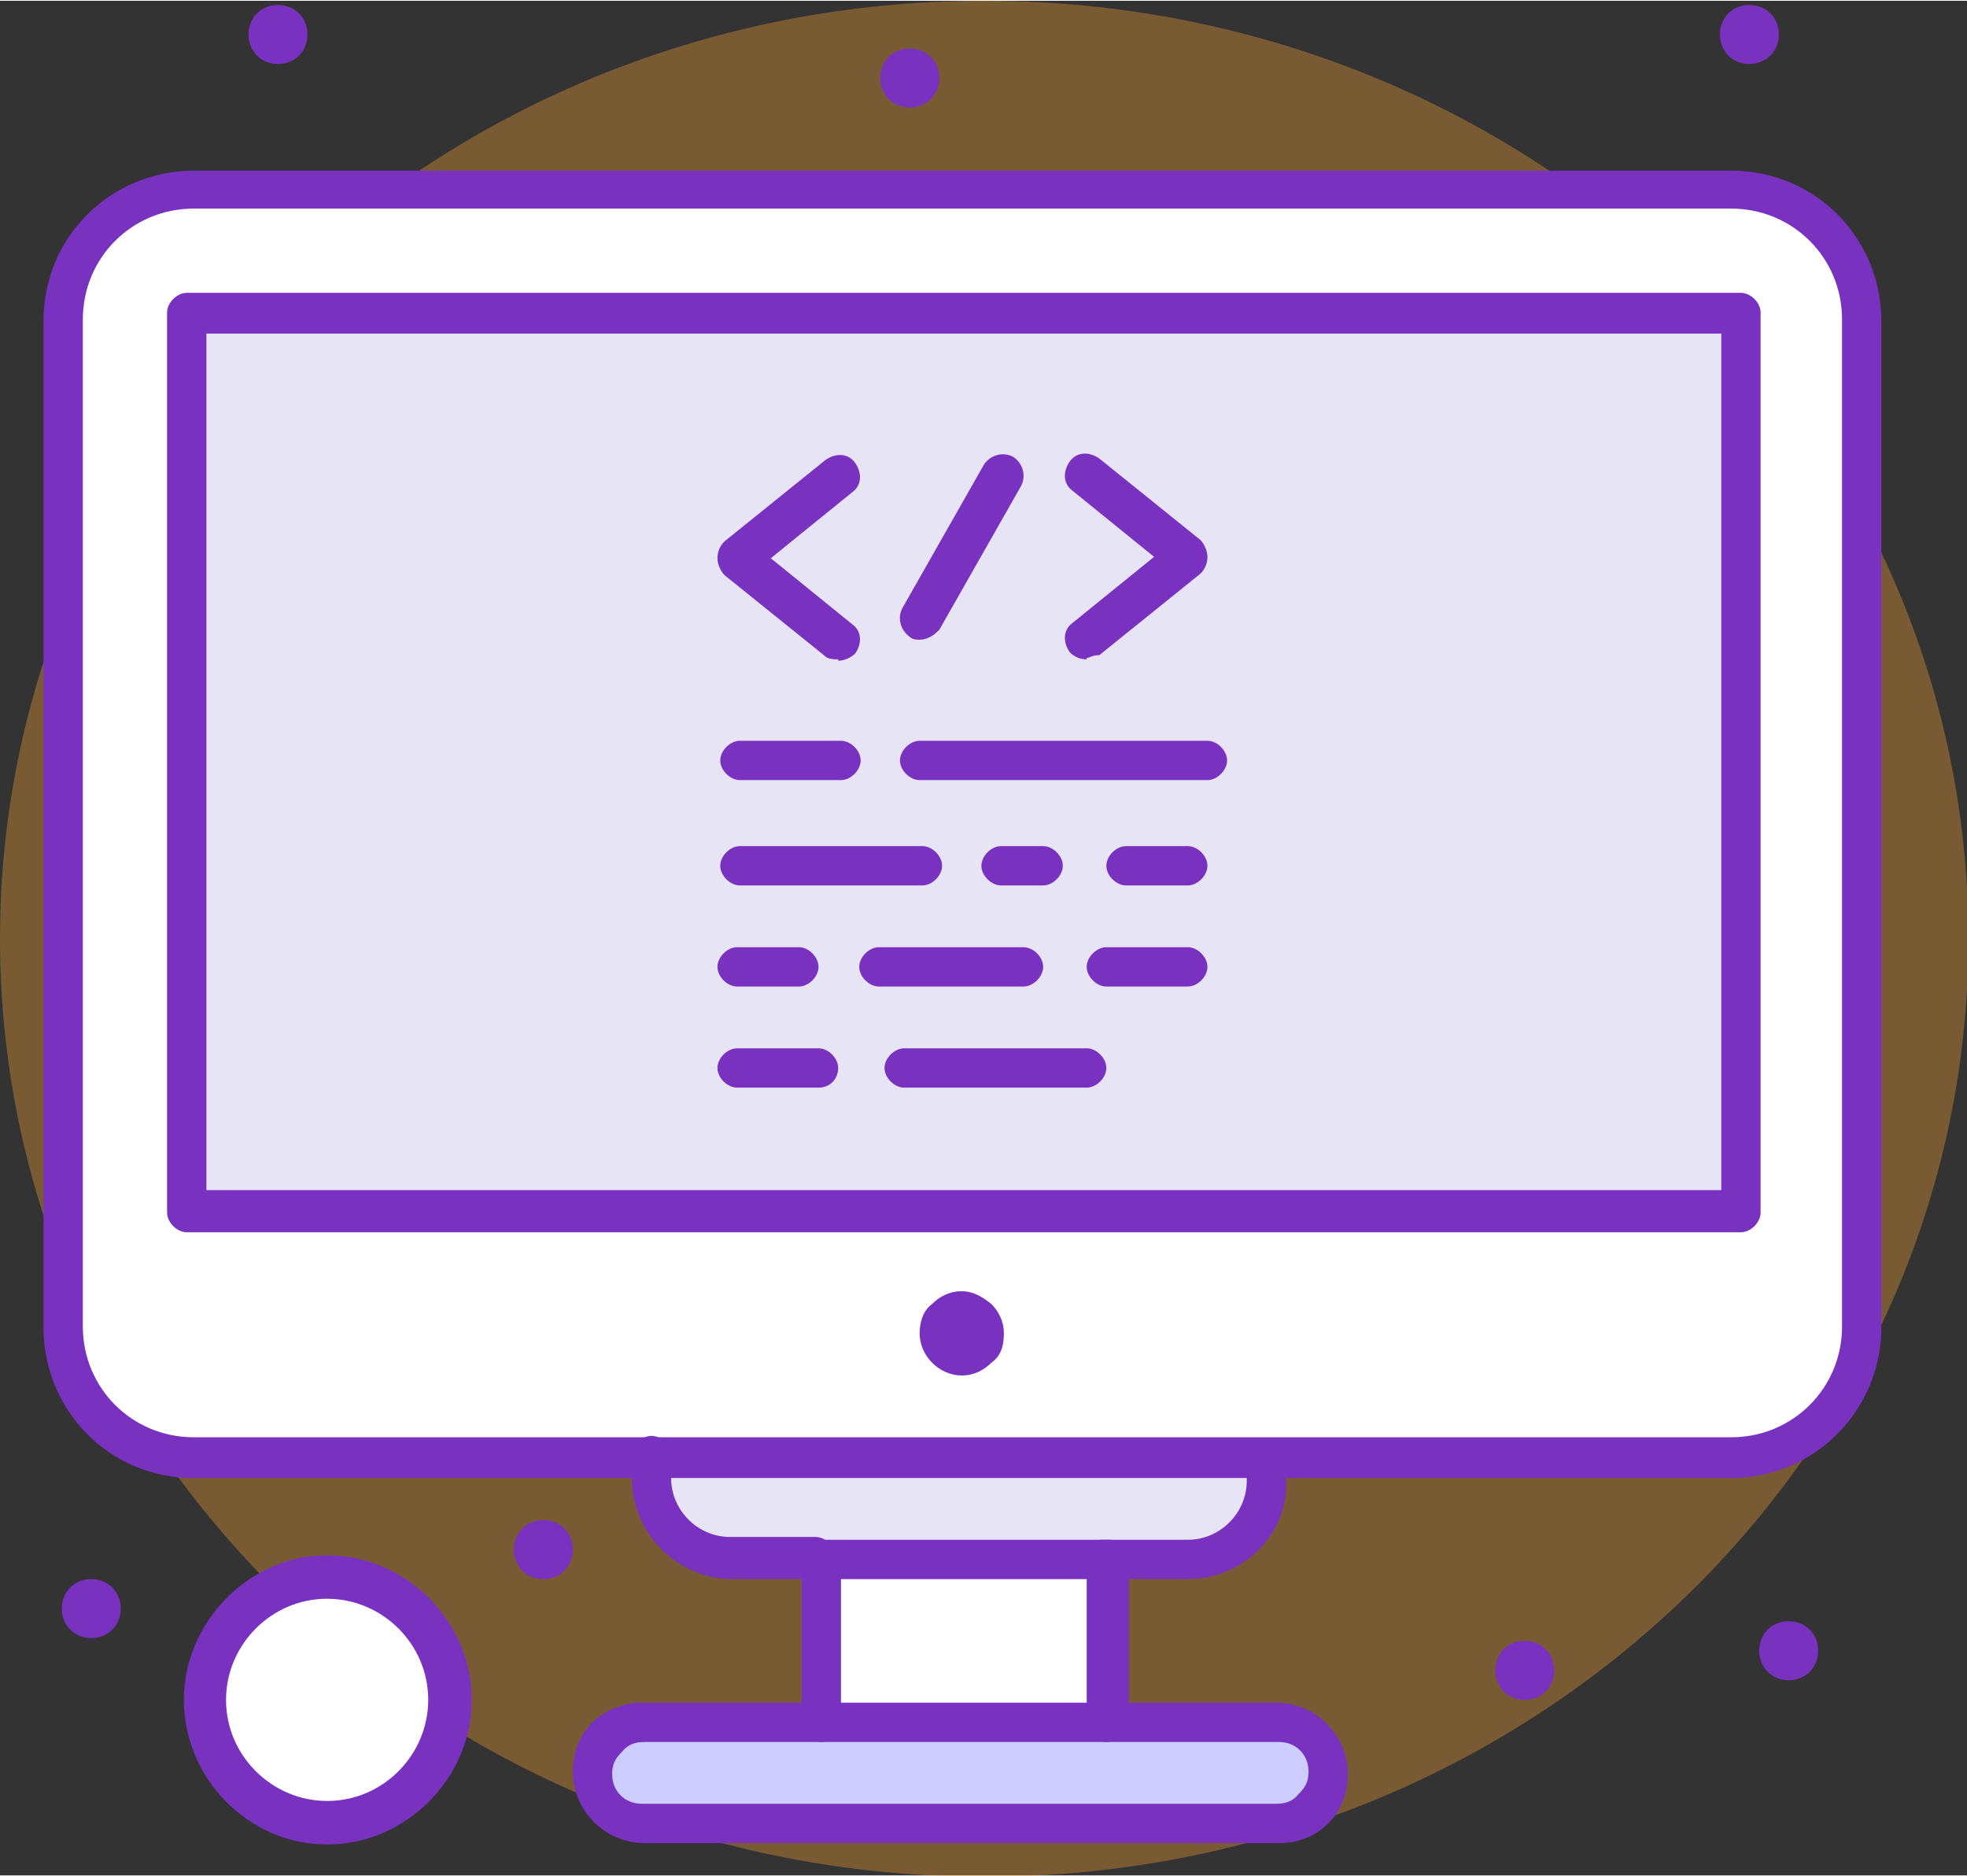 <?xml version="1.0" encoding="UTF-8"?>
<!DOCTYPE svg PUBLIC "-//W3C//DTD SVG 1.1//EN" "http://www.w3.org/Graphics/SVG/1.1/DTD/svg11.dtd">
<!-- Creator: CorelDRAW 2021 (64-Bit) -->
<svg xmlns="http://www.w3.org/2000/svg" xml:space="preserve" width="0.842in" height="0.803in" version="1.1" style="shape-rendering:geometricPrecision; text-rendering:geometricPrecision; image-rendering:optimizeQuality; fill-rule:evenodd; clip-rule:evenodd"
viewBox="0 0 14.01 13.35"
 xmlns:xlink="http://www.w3.org/1999/xlink"
 xmlns:xodm="http://www.corel.com/coreldraw/odm/2003">
 <rect x="0" y="0" width="14.01" height="13.35" fill="#333333" stroke="none"/>
 <defs>
  <style type="text/css">
   <![CDATA[
    .fil2 {fill:#7932C0;fill-rule:nonzero}
    .fil4 {fill:#CCCCFF;fill-rule:nonzero}
    .fil3 {fill:#E6E4F5;fill-rule:nonzero}
    .fil1 {fill:white;fill-rule:nonzero}
    .fil0 {fill:#FEA92F;fill-opacity:0.341}
   ]]>
  </style>
 </defs>
 <g id="Layer_x0020_1">
  <path class="fil0" d="M7.01 0c-3.87,0 -7.01,2.99 -7.01,6.68 0,3.69 3.14,6.68 7.01,6.68 3.87,0 7.01,-2.99 7.01,-6.68 0,-3.69 -3.14,-6.68 -7.01,-6.68z"/>
  <g id="_1465011112800">
   <path class="fil1" d="M13.26 2.27l0 7.17c0,0.51 -0.42,0.93 -0.93,0.93 -1.12,0 -10.62,0 -10.95,0 -0.51,0 -0.93,-0.42 -0.93,-0.93l0 -7.17c0,-0.51 0.42,-0.93 0.93,-0.93 0.47,0 10.48,0 10.95,0 0.51,0 0.93,0.42 0.93,0.93z"/>
   <path class="fil2" d="M12.74 11.54c0.12,0 0.21,0.09 0.21,0.21 0,0.12 -0.09,0.21 -0.21,0.21 -0.12,0 -0.21,-0.09 -0.21,-0.21 0,-0.12 0.09,-0.21 0.21,-0.21z"/>
   <path class="fil2" d="M12.46 0.03c0.12,0 0.21,0.09 0.21,0.21 0,0.12 -0.09,0.21 -0.21,0.21 -0.12,0 -0.21,-0.09 -0.21,-0.21 0,-0.12 0.09,-0.21 0.21,-0.21z"/>
   <path class="fil3" d="M12.39 8.63l-11.07 0 0 -6.41c0.63,0 10.46,0 11.07,0 0,0.35 0,6.03 0,6.41z"/>
   <path class="fil2" d="M10.86 11.68c0.12,0 0.21,0.09 0.21,0.21 0,0.12 -0.09,0.21 -0.21,0.21 -0.12,0 -0.21,-0.09 -0.21,-0.21 0,-0.12 0.09,-0.21 0.21,-0.21z"/>
   <path class="fil4" d="M9.11 12.26c0.21,0 0.37,0.16 0.37,0.37 0,0.21 -0.16,0.37 -0.37,0.37l-4.52 0c-0.21,0 -0.37,-0.16 -0.37,-0.37 0,-0.21 0.16,-0.37 0.37,-0.37 0.93,0 3.54,0 4.52,0z"/>
   <path class="fil3" d="M9.04 10.38l0 0.16c0,0.3 -0.26,0.56 -0.56,0.56 -0.37,0 -2.82,0 -3.24,0 -0.3,0 -0.56,-0.26 -0.56,-0.56l0 -0.16 4.36 0z"/>
   <polygon class="fil1" points="5.83,12.26 7.88,12.26 7.88,11.1 5.83,11.1 "/>
   <path class="fil2" d="M7.06 9.28c0.05,0.05 0.09,0.12 0.09,0.21 0,0.09 -0.02,0.16 -0.09,0.21 -0.05,0.05 -0.12,0.09 -0.21,0.09 -0.16,0 -0.3,-0.14 -0.3,-0.3 0,-0.07 0.02,-0.16 0.09,-0.21 0.05,-0.05 0.12,-0.09 0.21,-0.09 0.09,0 0.16,0.05 0.21,0.09z"/>
   <path class="fil2" d="M6.48 0.34c0.12,0 0.21,0.09 0.21,0.21 0,0.12 -0.09,0.21 -0.21,0.21 -0.12,0 -0.21,-0.09 -0.21,-0.21 0,-0.12 0.09,-0.21 0.21,-0.21z"/>
   <path class="fil2" d="M3.87 10.82c0.12,0 0.21,0.09 0.21,0.21 0,0.12 -0.09,0.21 -0.21,0.21 -0.12,0 -0.21,-0.09 -0.21,-0.21 0,-0.12 0.09,-0.21 0.21,-0.21z"/>
   <path class="fil1" d="M2.33 11.26c0.48,0 0.86,0.39 0.86,0.86 0,0.48 -0.39,0.86 -0.86,0.86 -0.48,0 -0.86,-0.39 -0.86,-0.86 0,-0.48 0.39,-0.86 0.86,-0.86z"/>
   <path class="fil2" d="M1.98 0.03c0.12,0 0.21,0.09 0.21,0.21 0,0.12 -0.09,0.21 -0.21,0.21 -0.12,0 -0.21,-0.09 -0.21,-0.21 0,-0.12 0.09,-0.21 0.21,-0.21z"/>
   <path class="fil2" d="M0.65 11.24c0.12,0 0.21,0.09 0.21,0.21 0,0.12 -0.09,0.21 -0.21,0.21 -0.12,0 -0.21,-0.09 -0.21,-0.21 0,-0.12 0.09,-0.21 0.21,-0.21z"/>
   <path class="fil2" d="M5.83 11.24l-0.61 0c-0.4,0 -0.72,-0.33 -0.72,-0.72l0 -0.16c0,-0.07 0.07,-0.14 0.14,-0.14 0.07,0 0.14,0.07 0.14,0.14l0 0.16c0,0.23 0.19,0.42 0.42,0.42l0.61 0c0.07,0 0.14,0.07 0.14,0.14 0,0.07 -0.02,0.16 -0.12,0.16z"/>
   <path class="fil2" d="M8.46 11.24l-0.61 0c-0.07,0 -0.14,-0.07 -0.14,-0.14 0,-0.07 0.07,-0.14 0.14,-0.14l0.61 0c0.23,0 0.42,-0.19 0.42,-0.42l0 -0.16c0,-0.07 0.07,-0.14 0.14,-0.14 0.07,0 0.14,0.07 0.14,0.14l0 0.16c0.02,0.37 -0.3,0.7 -0.7,0.7z"/>
   <path class="fil2" d="M7.88 12.4c-0.07,0 -0.14,-0.07 -0.14,-0.14l0 -1.02 -1.75 0 0 1.02c0,0.07 -0.07,0.14 -0.14,0.14 -0.07,0 -0.14,-0.07 -0.14,-0.14l0 -1.16c0,-0.07 0.07,-0.14 0.14,-0.14l2.05 0c0.07,0 0.14,0.07 0.14,0.14l0 1.16c-0.02,0.07 -0.09,0.14 -0.16,0.14z"/>
   <path class="fil2" d="M4.59 12.4c-0.07,0 -0.12,0.02 -0.16,0.07 -0.05,0.05 -0.07,0.09 -0.07,0.16 0,0.12 0.09,0.21 0.21,0.21l4.52 0c0.07,0 0.12,-0.02 0.16,-0.07 0.05,-0.05 0.07,-0.09 0.07,-0.16 0,-0.12 -0.09,-0.21 -0.21,-0.21l-4.52 0 0 0zm4.52 0.72l-4.52 0c-0.28,0 -0.51,-0.23 -0.51,-0.51 0,-0.14 0.05,-0.26 0.14,-0.35 0.09,-0.09 0.23,-0.14 0.35,-0.14l4.52 0c0.28,0 0.51,0.23 0.51,0.51 0,0.14 -0.05,0.26 -0.14,0.35 -0.09,0.09 -0.21,0.14 -0.35,0.14z"/>
   <path class="fil2" d="M2.33 11.38c-0.4,0 -0.72,0.33 -0.72,0.72 0,0.4 0.33,0.72 0.72,0.72 0.4,0 0.72,-0.33 0.72,-0.72 0,-0.4 -0.33,-0.72 -0.72,-0.72zm0 1.75c-0.56,0 -1.02,-0.47 -1.02,-1.03 0,-0.56 0.47,-1.03 1.02,-1.03 0.56,0 1.03,0.47 1.03,1.03 0,0.56 -0.47,1.03 -1.03,1.03z"/>
   <path class="fil2" d="M1.47 8.47l10.79 0 0 -6.1 -10.79 0 0 6.1zm10.93 0.3l-11.07 0c-0.07,0 -0.14,-0.07 -0.14,-0.14l0 -6.41c0,-0.07 0.07,-0.14 0.14,-0.14l11.07 0c0.07,0 0.14,0.07 0.14,0.14l0 6.41c0,0.07 -0.07,0.14 -0.14,0.14z"/>
   <path class="fil2" d="M1.38 1.48c-0.44,0 -0.79,0.35 -0.79,0.79l0 7.17c0,0.44 0.35,0.79 0.79,0.79l10.95 0c0.44,0 0.79,-0.35 0.79,-0.79l0 -7.17c0,-0.44 -0.35,-0.79 -0.79,-0.79l-10.95 0zm10.95 9.04l-10.95 0c-0.61,0 -1.07,-0.49 -1.07,-1.07l0 -7.17c0,-0.61 0.49,-1.07 1.07,-1.07l10.95 0c0.61,0 1.07,0.49 1.07,1.07l0 7.17c0,0.58 -0.47,1.07 -1.07,1.07z"/>
   <path class="fil2" d="M5.99 5.55l-0.72 0c-0.07,0 -0.14,-0.07 -0.14,-0.14 0,-0.07 0.07,-0.14 0.14,-0.14l0.72 0c0.07,0 0.14,0.07 0.14,0.14 0,0.07 -0.07,0.14 -0.14,0.14z"/>
   <path class="fil2" d="M8.6 5.55l-2.05 0c-0.07,0 -0.14,-0.07 -0.14,-0.14 0,-0.07 0.07,-0.14 0.14,-0.14l2.05 0c0.07,0 0.14,0.07 0.14,0.14 0,0.07 -0.07,0.14 -0.14,0.14z"/>
   <path class="fil2" d="M6.57 6.3l-1.3 0c-0.07,0 -0.14,-0.07 -0.14,-0.14 0,-0.07 0.07,-0.14 0.14,-0.14l1.3 0c0.07,0 0.14,0.07 0.14,0.14 0,0.07 -0.07,0.14 -0.14,0.14z"/>
   <path class="fil2" d="M7.43 6.3l-0.3 0c-0.07,0 -0.14,-0.07 -0.14,-0.14 0,-0.07 0.07,-0.14 0.14,-0.14l0.3 0c0.07,0 0.14,0.07 0.14,0.14 0,0.07 -0.07,0.14 -0.14,0.14z"/>
   <path class="fil2" d="M8.46 6.3l-0.44 0c-0.07,0 -0.14,-0.07 -0.14,-0.14 0,-0.07 0.07,-0.14 0.14,-0.14l0.44 0c0.07,0 0.14,0.07 0.14,0.14 0,0.07 -0.07,0.14 -0.14,0.14z"/>
   <path class="fil2" d="M5.69 7.02l-0.44 0c-0.07,0 -0.14,-0.07 -0.14,-0.14 0,-0.07 0.07,-0.14 0.14,-0.14l0.44 0c0.07,0 0.14,0.07 0.14,0.14 0,0.07 -0.07,0.14 -0.14,0.14z"/>
   <path class="fil2" d="M7.29 7.02l-1.03 0c-0.07,0 -0.14,-0.07 -0.14,-0.14 0,-0.07 0.07,-0.14 0.14,-0.14l1.03 0c0.07,0 0.14,0.07 0.14,0.14 0,0.07 -0.07,0.14 -0.14,0.14z"/>
   <path class="fil2" d="M8.46 7.02l-0.58 0c-0.07,0 -0.14,-0.07 -0.14,-0.14 0,-0.07 0.07,-0.14 0.14,-0.14l0.58 0c0.07,0 0.14,0.07 0.14,0.14 0,0.07 -0.07,0.14 -0.14,0.14z"/>
   <path class="fil2" d="M5.83 7.74l-0.58 0c-0.07,0 -0.14,-0.07 -0.14,-0.14 0,-0.07 0.07,-0.14 0.14,-0.14l0.58 0c0.07,0 0.14,0.07 0.14,0.14 0,0.07 -0.05,0.14 -0.14,0.14z"/>
   <path class="fil2" d="M7.74 7.74l-1.3 0c-0.07,0 -0.14,-0.07 -0.14,-0.14 0,-0.07 0.07,-0.14 0.14,-0.14l1.3 0c0.07,0 0.14,0.07 0.14,0.14 0,0.07 -0.07,0.14 -0.14,0.14z"/>
   <path class="fil2" d="M5.97 4.69c-0.02,0 -0.07,0 -0.09,-0.02l-0.72 -0.58c-0.02,-0.02 -0.05,-0.07 -0.05,-0.12 0,-0.05 0.02,-0.09 0.05,-0.12l0.72 -0.58c0.07,-0.05 0.16,-0.05 0.21,0.02 0.05,0.07 0.05,0.16 -0.02,0.21l-0.58 0.47 0.58 0.47c0.07,0.05 0.07,0.14 0.02,0.21 -0.02,0.02 -0.07,0.05 -0.12,0.05z"/>
   <path class="fil2" d="M7.74 4.69c-0.05,0 -0.09,-0.02 -0.12,-0.05 -0.05,-0.07 -0.05,-0.16 0.02,-0.21l0.58 -0.47 -0.58 -0.47c-0.07,-0.05 -0.07,-0.14 -0.02,-0.21 0.05,-0.07 0.14,-0.07 0.21,-0.02l0.72 0.58c0.02,0.02 0.05,0.07 0.05,0.12 0,0.05 -0.02,0.09 -0.05,0.12l-0.72 0.58c-0.05,0 -0.07,0.02 -0.09,0.02z"/>
   <path class="fil2" d="M6.55 4.55c-0.02,0 -0.05,0 -0.07,-0.02 -0.07,-0.05 -0.09,-0.14 -0.05,-0.21l0.58 -1.02c0.05,-0.07 0.14,-0.09 0.21,-0.05 0.07,0.05 0.09,0.14 0.05,0.21l-0.58 1.02c-0.02,0.02 -0.07,0.07 -0.14,0.07z"/>
  </g>
 </g>
</svg>
